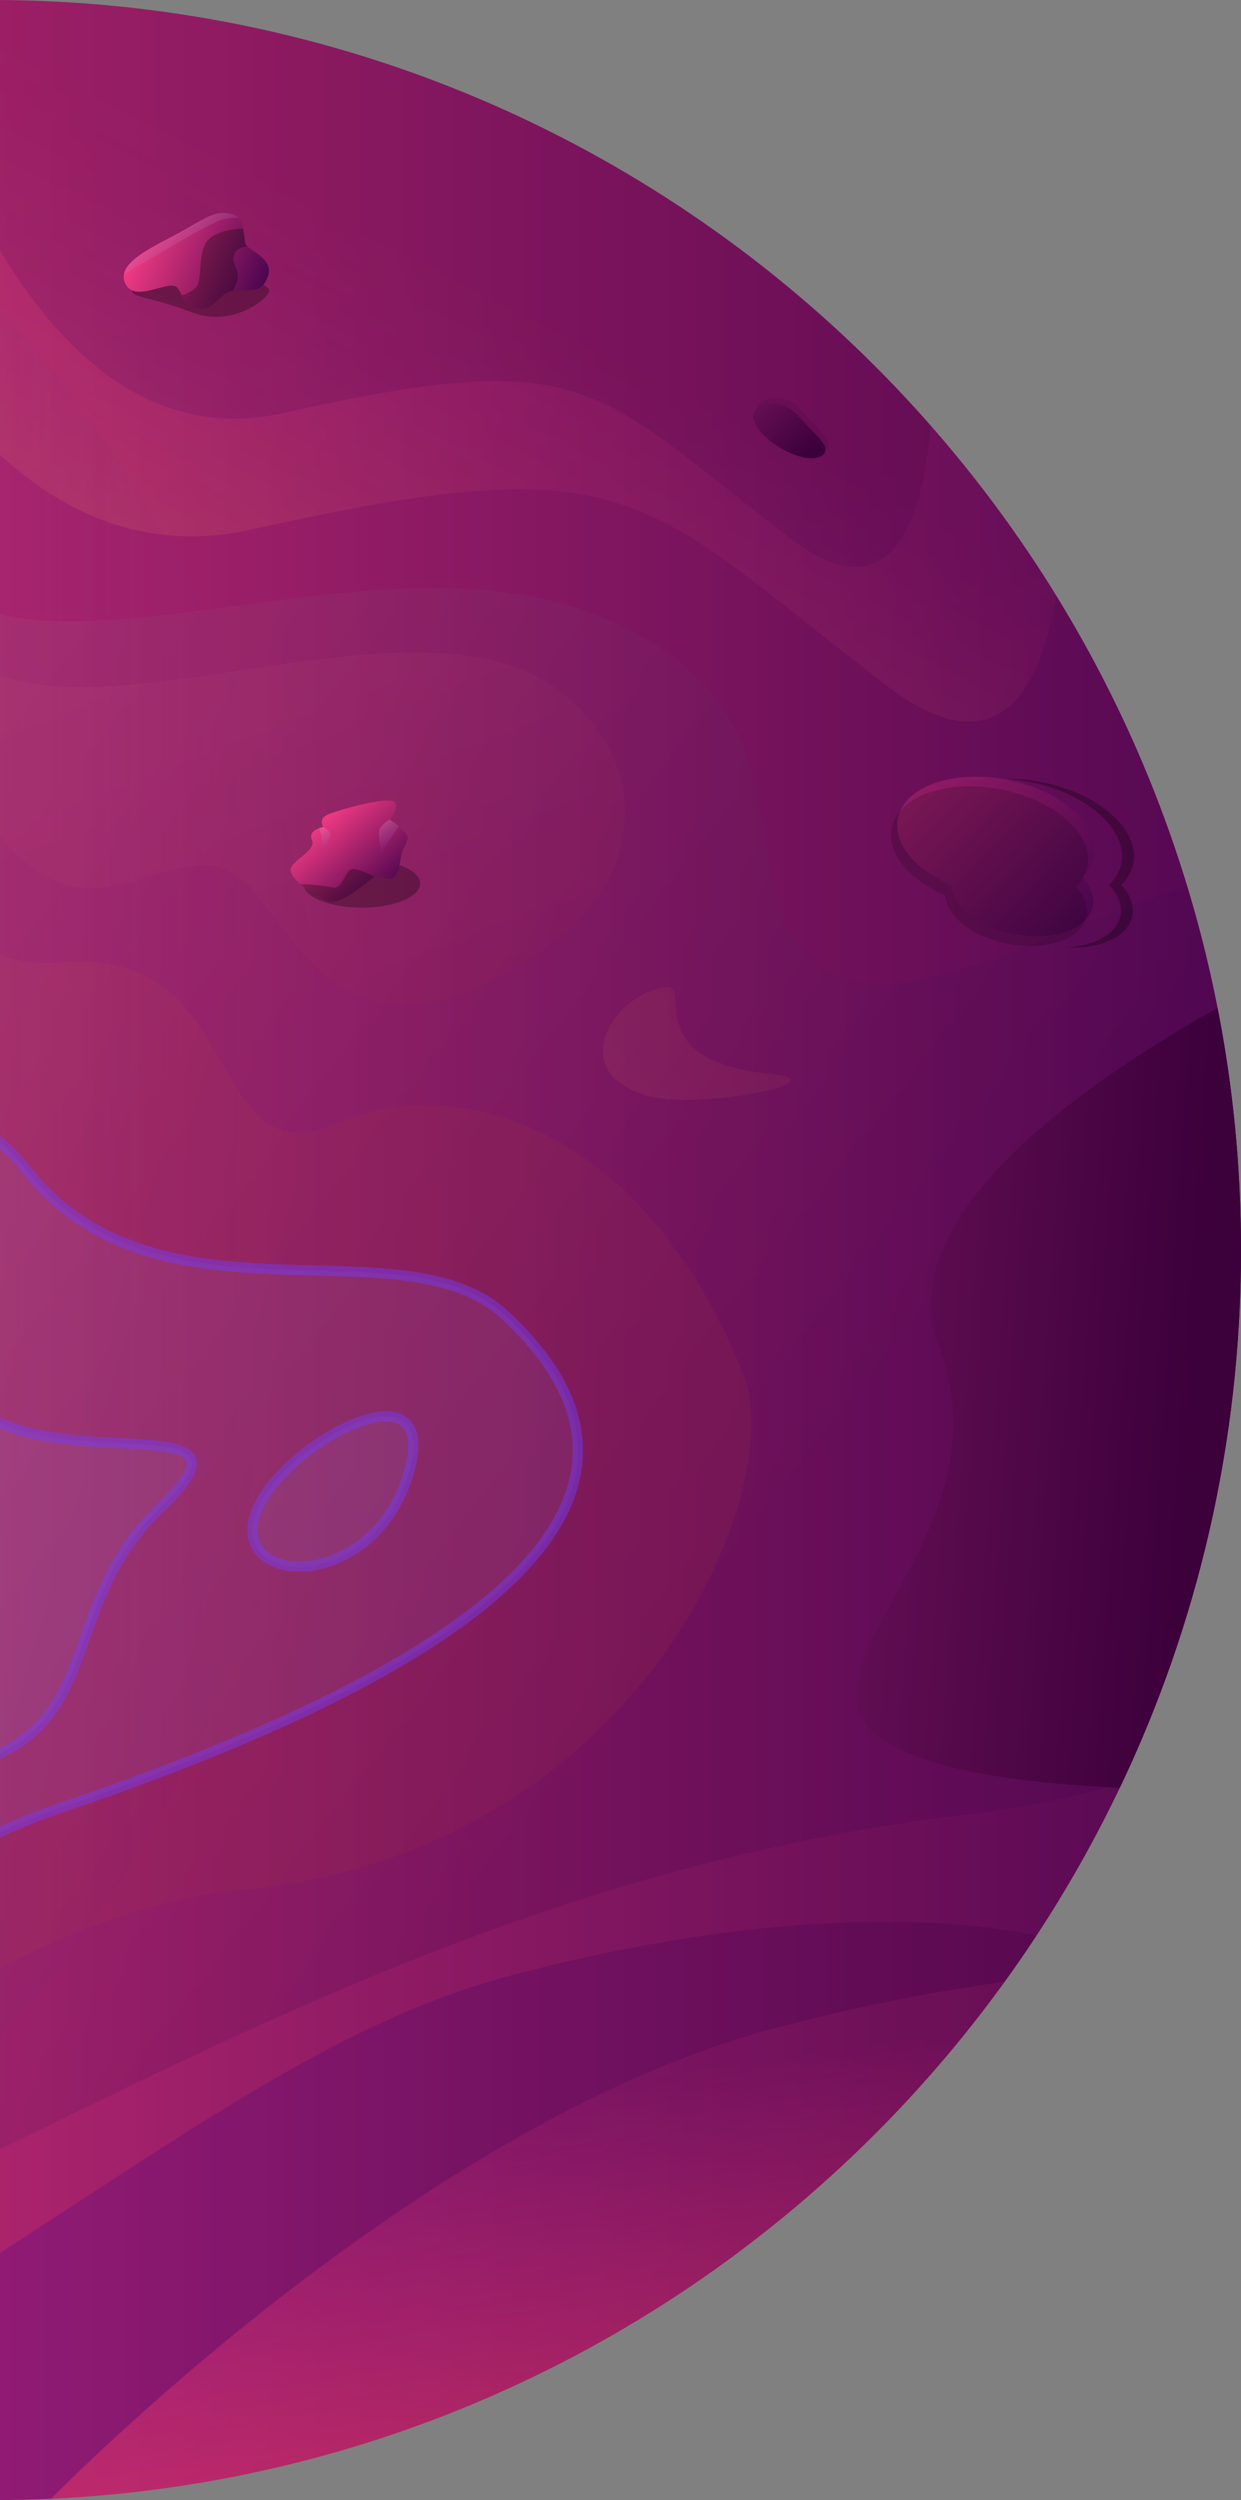 <svg width="73" height="147" viewBox="0 0 73 147" fill="none" xmlns="http://www.w3.org/2000/svg">
<rect x="0" y="0" width="73" height="147" fill="#808080" stroke="none"/>
<path d="M-0.5 147C40.093 147 73 114.093 73 73.5C73 32.907 40.093 0 -0.5 0C-41.093 0 -74 32.907 -74 73.5C-74 114.093 -41.093 147 -0.5 147Z" fill="url(#paint0_linear)"/>
<path opacity="0.244" fill-rule="evenodd" clip-rule="evenodd" d="M60.975 113.803C47.84 133.798 25.212 147 -0.5 147C-7.952 147 -15.145 145.891 -21.923 143.829C-17.037 141.699 -8.54 137.897 -5.231 135.816C-1.885 133.711 1.186 131.706 4.062 129.828C13.973 123.356 21.553 118.407 29.975 116.175C46.882 111.694 57.29 113.026 60.975 113.803Z" fill="url(#paint1_linear)"/>
<path opacity="0.507" fill-rule="evenodd" clip-rule="evenodd" d="M59.098 116.525C55.084 117.069 50.556 117.931 45.568 119.253C26.259 124.369 6.792 143.124 3.001 146.918C26.085 145.836 46.385 134.104 59.098 116.525Z" fill="url(#paint2_linear)"/>
<path opacity="0.194" fill-rule="evenodd" clip-rule="evenodd" d="M62.136 35.023C49.201 14.01 25.986 0 -0.5 0C-4.916 0 -9.241 0.389 -13.443 1.136C-9.932 13.341 -1.367 34.756 14.852 31.125C34.864 26.644 37.266 28.549 47.789 36.895C49.086 37.923 50.505 39.049 52.096 40.273C58.399 45.121 61.099 41.11 62.136 35.023Z" fill="url(#paint3_linear)"/>
<path opacity="0.151" fill-rule="evenodd" clip-rule="evenodd" d="M54.741 25.014C41.27 9.679 21.515 0 -0.5 0C-2.354 0 -4.191 0.069 -6.011 0.203C-3.222 9.945 3.627 27.204 16.64 24.29C32.639 20.707 34.56 22.23 42.972 28.904C44.009 29.726 45.144 30.626 46.416 31.605C52.245 36.09 54.219 31.093 54.741 25.014Z" fill="url(#paint4_linear)"/>
<path opacity="0.477" fill-rule="evenodd" clip-rule="evenodd" d="M-19.822 2.567C-51.041 11.051 -74 39.595 -74 73.501C-74 103.145 -56.45 128.691 -31.173 140.314C-1.626 130.054 19.584 101.967 19.584 68.926C19.584 40.294 3.656 15.382 -19.822 2.567Z" fill="url(#paint5_linear)"/>
<path opacity="0.18" fill-rule="evenodd" clip-rule="evenodd" d="M-41.864 134.264C-28.506 140.273 -14.565 133.475 2.742 125.035C17.582 117.798 34.898 109.354 56.444 106.741C59.926 106.318 63.099 105.688 65.984 104.88C70.483 95.364 73 84.726 73 73.5C73 66.058 71.894 58.875 69.838 52.106C67.517 52.84 65.185 53.76 62.936 54.646C57.065 56.961 51.756 59.053 48.671 57.066C45.949 55.313 45.509 52.49 45.023 49.374C44.315 44.834 43.511 39.672 35.406 36.29C28.95 33.597 21.052 34.658 13.84 35.627C5.786 36.709 -1.411 37.676 -4.787 33.171C-11.187 24.631 -20.701 13.294 -44.171 33.726C-66.685 53.327 -70.316 100.684 -54.215 123.67C-50.507 127.638 -46.365 131.195 -41.864 134.264Z" fill="url(#paint6_linear)"/>
<path fill-rule="evenodd" clip-rule="evenodd" d="M71.621 59.26C63.352 63.902 52.364 71.702 55.229 79.178C57.494 85.087 54.76 90.039 52.568 94.01C50.43 97.883 48.807 100.823 52.839 102.807C55.775 104.251 60.73 104.89 65.872 105.116C70.442 95.539 73 84.818 73 73.5C73 68.628 72.526 63.867 71.621 59.26Z" fill="url(#paint7_linear)"/>
<path d="M59.235 45.842C62.416 46.46 64.699 48.486 64.333 50.367C64.245 50.822 64.01 51.225 63.661 51.569C64.153 52.1 64.394 52.7 64.281 53.282C64.018 54.633 61.947 55.367 59.656 54.921C57.583 54.518 56.039 53.288 55.958 52.057C53.853 51.15 52.529 49.595 52.814 48.128C53.179 46.247 56.054 45.224 59.235 45.842Z" fill="url(#paint8_linear)"/>
<path opacity="0.547" d="M58.867 46.413C62.048 47.031 64.331 49.057 63.965 50.938C63.877 51.392 63.642 51.796 63.293 52.139C63.785 52.671 64.025 53.271 63.913 53.853C63.65 55.204 61.579 55.938 59.288 55.492C57.214 55.089 55.67 53.859 55.59 52.628C53.485 51.721 52.161 50.166 52.446 48.699C52.811 46.818 55.686 45.794 58.867 46.413Z" fill="black" fill-opacity="0.288"/>
<path d="M61.25 45.977C64.628 46.633 67.052 48.778 66.666 50.766C66.573 51.246 66.324 51.673 65.953 52.036C66.477 52.598 66.732 53.233 66.613 53.847C66.373 55.082 64.698 55.828 62.677 55.702C64.371 55.635 65.696 54.927 65.908 53.839C66.027 53.224 65.772 52.589 65.248 52.027C65.619 51.665 65.867 51.238 65.961 50.758C66.347 48.769 63.922 46.625 60.545 45.968C60.041 45.87 59.545 45.811 59.063 45.788C59.759 45.77 60.496 45.83 61.25 45.977Z" fill="black" fill-opacity="0.288"/>
<path d="M11.289 18.362C13.74 19.292 15.835 17.517 15.835 17.082C15.835 16.646 14.027 16.293 11.797 16.293C9.567 16.293 7.759 16.646 7.759 17.082C7.759 17.517 8.838 17.432 11.289 18.362Z" fill="black" fill-opacity="0.288"/>
<path d="M7.351 16.628C7.903 17.926 9.996 16.345 10.449 16.934C10.901 17.523 10.672 18.023 11.694 18.146C12.715 18.269 12.816 17.149 13.821 17.088C14.826 17.026 15.421 17.255 15.771 16.202C16.121 15.149 14.502 14.713 14.42 14.287C14.337 13.861 14.369 12.757 13.658 12.592C12.947 12.427 12.659 12.448 11.036 13.405C9.414 14.363 6.799 15.331 7.351 16.628Z" fill="url(#paint9_linear)"/>
<path opacity="0.18" d="M10.969 13.445L11.27 13.269C12.689 12.447 12.982 12.435 13.658 12.592C13.815 12.629 13.935 12.711 14.029 12.821C13.638 12.776 13.214 12.846 12.756 13.031L12.684 13.062C12.035 13.346 10.236 14.376 7.286 16.149C7.445 15.102 9.552 14.268 10.969 13.445Z" fill="url(#paint10_linear)"/>
<path d="M14.298 13.443L14.302 13.46C14.369 13.775 14.383 14.098 14.42 14.287C14.432 14.352 14.48 14.417 14.552 14.484C14.173 14.538 13.933 14.657 13.832 14.838C13.504 15.432 14.1 15.757 13.965 16.433C13.931 16.601 13.85 16.823 13.723 17.098C12.808 17.223 12.681 18.265 11.694 18.146C10.936 18.055 10.866 17.756 10.696 17.367C11.083 17.241 11.357 17.088 11.521 16.908C11.992 16.388 11.497 14.518 12.481 13.903C12.939 13.618 13.544 13.464 14.298 13.443Z" fill="black" fill-opacity="0.288"/>
<path opacity="0.151" d="M46.077 26.001C47.212 26.683 48.379 26.824 48.684 26.316C48.989 25.809 48.069 25.256 47.182 24.162C46.294 23.069 44.88 23.339 44.574 23.847C44.269 24.355 44.942 25.319 46.077 26.001Z" fill="url(#paint11_linear)"/>
<path d="M45.882 26.326C47.017 27.008 48.184 27.149 48.49 26.641C48.795 26.134 47.895 25.548 46.987 24.487C46.08 23.427 44.685 23.664 44.38 24.172C44.075 24.68 44.747 25.644 45.882 26.326Z" fill="url(#paint12_linear)"/>
<path opacity="0.129" d="M-27.13 36.068C-16.283 36.068 -25.547 46.878 -13.407 46.878C1.414 46.878 -6.726 57.364 3.912 56.573C14.55 55.781 12.038 69.371 19.7 66.079C27.361 62.787 38.042 66.693 43.69 80.708C46.515 87.716 37.416 108.88 14.35 111.111C-8.716 113.342 -23.815 141.199 -39.592 132.001C-75.039 111.334 -46.518 36.068 -27.13 36.068Z" fill="url(#paint13_linear)"/>
<path opacity="0.135" d="M35.722 60.642C35.088 62.091 35.475 63.812 38.393 64.498C41.312 65.184 49.723 63.595 45.184 63.122C37.781 62.35 40.571 58.043 39.314 58.043C38.058 58.043 36.356 59.193 35.722 60.642Z" fill="url(#paint14_linear)"/>
<path fill-rule="evenodd" clip-rule="evenodd" d="M-33.439 57.4C-22.5 55.097 -26.63 66.604 -24.602 68.722C-17.422 76.225 -6.197 58.852 1.495 68.722C9.187 78.592 23.629 71.757 29.643 77.275C39.775 86.572 32.629 96.449 3.595 106.285C-9.782 110.816 -17.884 122.294 -29.078 124.658C-57.639 130.691 -46.219 60.091 -33.439 57.4Z" fill="#9FB3F4" fill-opacity="0.074" stroke="#733DFF" stroke-opacity="0.449" stroke-width="0.6"/>
<path fill-rule="evenodd" clip-rule="evenodd" d="M14.95 89.261C13.867 93.352 22.026 93.521 24.047 86.581C26.069 79.641 16.034 85.17 14.95 89.261Z" fill="#9FB3F4" fill-opacity="0.074" stroke="#733DFF" stroke-opacity="0.449" stroke-width="0.6"/>
<path fill-rule="evenodd" clip-rule="evenodd" d="M-26.021 118.507C-14.831 112.763 -19.536 105.429 -6.093 104.467C7.349 103.505 2.422 95.323 9.465 88.615C16.507 81.907 1.01 87.788 -2.772 81.305C-6.555 74.821 -15.685 89.266 -32.298 83.029C-37.545 81.059 -40.095 96.575 -39.156 105.522C-38.179 114.828 -31.727 121.435 -26.021 118.507Z" fill="#9FB3F4" fill-opacity="0.074" stroke="#733DFF" stroke-opacity="0.449" stroke-width="0.6"/>
<path opacity="0.06" d="M3.073 51.715C7.536 53.86 11.504 48.389 14.852 52.334C18.2 56.279 20.903 62.656 30.942 56.524C40.982 50.392 36.619 40.313 28.539 38.722C20.459 37.131 8.594 41.491 1.685 40.142C-5.224 38.792 -3.938 36.067 -9.038 36.067C-14.137 36.067 -16.685 44.028 -9.038 44.028C-1.39 44.028 -1.39 49.57 3.073 51.715Z" fill="url(#paint15_linear)"/>
<path d="M21.279 53.369C23.178 53.369 24.717 52.734 24.717 51.95C24.717 51.166 23.178 50.53 21.279 50.53C19.38 50.53 17.84 51.166 17.84 51.95C17.84 52.734 19.38 53.369 21.279 53.369Z" fill="black" fill-opacity="0.288"/>
<path d="M22.068 51.531C21.812 51.631 20.135 53.268 19.294 52.987C18.452 52.705 16.814 51.549 17.14 50.985C17.466 50.421 18.604 49.98 18.346 49.382C18.089 48.785 19.01 48.633 19.01 48.633C19.01 48.633 18.748 48.199 19.174 47.949C19.6 47.698 22.954 46.749 23.225 47.172C23.495 47.596 22.921 48.191 22.921 48.191C22.921 48.191 24.05 48.923 23.975 49.318C23.9 49.713 23.655 49.895 23.584 50.375C23.513 50.855 23.38 51.627 22.994 51.656C22.608 51.685 22.323 51.431 22.068 51.531Z" fill="url(#paint16_linear)"/>
<path opacity="0.18" d="M19.346 48.886C19.541 49.077 19.38 49.467 18.864 50.059C18.92 49.69 18.936 49.411 18.911 49.221C18.893 49.087 18.844 48.91 18.764 48.688C18.837 48.666 18.919 48.648 19.01 48.633C19.002 48.618 18.993 48.604 18.986 48.59C19.118 48.682 19.238 48.781 19.346 48.886Z" fill="url(#paint17_linear)"/>
<path opacity="0.18" d="M22.921 48.191C23.131 48.328 23.31 48.455 23.458 48.574L22.458 50.112C22.308 49.494 22.259 49.063 22.309 48.818C22.347 48.636 22.561 48.416 22.952 48.158L22.921 48.191Z" fill="url(#paint18_linear)"/>
<path d="M19.294 52.987C18.839 52.835 18.151 52.427 17.667 51.995C18.25 51.954 19.364 52.145 19.649 52.192C20.054 52.258 20.287 51.399 20.58 51.156C20.746 51.018 21.232 51.147 22.038 51.545C21.706 51.734 20.108 53.259 19.294 52.987Z" fill="black" fill-opacity="0.288"/>
<defs>
<linearGradient id="paint0_linear" x1="92.694" y1="-0.962" x2="-71.214" y2="-0.962" gradientUnits="userSpaceOnUse">
<stop stop-color="#3C004A"/>
<stop offset="1" stop-color="#FF3F87"/>
</linearGradient>
<linearGradient id="paint1_linear" x1="60.975" y1="96.31" x2="-89.319" y2="96.31" gradientUnits="userSpaceOnUse">
<stop stop-color="#3C003B"/>
<stop offset="1" stop-color="#3E00FF"/>
</linearGradient>
<linearGradient id="paint2_linear" x1="58.425" y1="143.667" x2="54.705" y2="119.561" gradientUnits="userSpaceOnUse">
<stop stop-color="#FF3F5D"/>
<stop offset="1" stop-color="#FF3F87" stop-opacity="0.179"/>
</linearGradient>
<linearGradient id="paint3_linear" x1="-0.107" y1="44.051" x2="16.923" y2="10.687" gradientUnits="userSpaceOnUse">
<stop stop-color="#FFD73F"/>
<stop offset="1" stop-color="#FF3F87" stop-opacity="0.179"/>
</linearGradient>
<linearGradient id="paint4_linear" x1="-15.644" y1="2.179" x2="-35.816" y2="57.895" gradientUnits="userSpaceOnUse">
<stop stop-color="#3C003B"/>
<stop offset="1" stop-color="#3E00FF"/>
</linearGradient>
<linearGradient id="paint5_linear" x1="14.936" y1="4.599" x2="-70.832" y2="4.599" gradientUnits="userSpaceOnUse">
<stop stop-color="#5A168D" stop-opacity="0.01"/>
<stop offset="1" stop-color="#FFDD32"/>
</linearGradient>
<linearGradient id="paint6_linear" x1="87.767" y1="37.71" x2="-18.885" y2="-45.938" gradientUnits="userSpaceOnUse">
<stop stop-color="#3B004E"/>
<stop offset="1" stop-color="#FFA7A7"/>
</linearGradient>
<linearGradient id="paint7_linear" x1="71.231" y1="68.087" x2="48.081" y2="66.46" gradientUnits="userSpaceOnUse">
<stop stop-color="#3C003B"/>
<stop offset="1" stop-color="#6A1159"/>
</linearGradient>
<linearGradient id="paint8_linear" x1="77.16" y1="44.185" x2="50.928" y2="19.702" gradientUnits="userSpaceOnUse">
<stop stop-color="#3C004A"/>
<stop offset="1" stop-color="#FF3F87"/>
</linearGradient>
<linearGradient id="paint9_linear" x1="18.022" y1="12.808" x2="9.53" y2="9.154" gradientUnits="userSpaceOnUse">
<stop stop-color="#3C004A"/>
<stop offset="1" stop-color="#FF3F87"/>
</linearGradient>
<linearGradient id="paint10_linear" x1="15.904" y1="13.35" x2="14.098" y2="9.835" gradientUnits="userSpaceOnUse">
<stop stop-color="#9134AB"/>
<stop offset="1" stop-color="white"/>
</linearGradient>
<linearGradient id="paint11_linear" x1="44.465" y1="22.552" x2="41.396" y2="25.278" gradientUnits="userSpaceOnUse">
<stop stop-color="#3C003B"/>
<stop offset="1" stop-color="#3E00FF"/>
</linearGradient>
<linearGradient id="paint12_linear" x1="48.556" y1="25.803" x2="45.388" y2="22.308" gradientUnits="userSpaceOnUse">
<stop stop-color="#3C003B"/>
<stop offset="1" stop-color="#6A1159"/>
</linearGradient>
<linearGradient id="paint13_linear" x1="25.101" y1="56.638" x2="-59.93" y2="31.382" gradientUnits="userSpaceOnUse">
<stop stop-color="#AB3438"/>
<stop offset="1" stop-color="#FFA7A7"/>
</linearGradient>
<linearGradient id="paint14_linear" x1="40.215" y1="44.971" x2="5.256" y2="75.946" gradientUnits="userSpaceOnUse">
<stop stop-color="#AB3438"/>
<stop offset="1" stop-color="#FFA7A7"/>
</linearGradient>
<linearGradient id="paint15_linear" x1="48.903" y1="48.836" x2="36.108" y2="15.637" gradientUnits="userSpaceOnUse">
<stop stop-color="#AB3438"/>
<stop offset="1" stop-color="#FFA7A7"/>
</linearGradient>
<linearGradient id="paint16_linear" x1="25.852" y1="50.586" x2="21.264" y2="45.382" gradientUnits="userSpaceOnUse">
<stop stop-color="#3C004A"/>
<stop offset="1" stop-color="#FF3F87"/>
</linearGradient>
<linearGradient id="paint17_linear" x1="19.41" y1="49.689" x2="18.891" y2="48.461" gradientUnits="userSpaceOnUse">
<stop stop-color="#9134AB"/>
<stop offset="1" stop-color="white"/>
</linearGradient>
<linearGradient id="paint18_linear" x1="23.159" y1="49.52" x2="22.357" y2="48.214" gradientUnits="userSpaceOnUse">
<stop stop-color="#9134AB"/>
<stop offset="1" stop-color="white"/>
</linearGradient>
</defs>
</svg>
